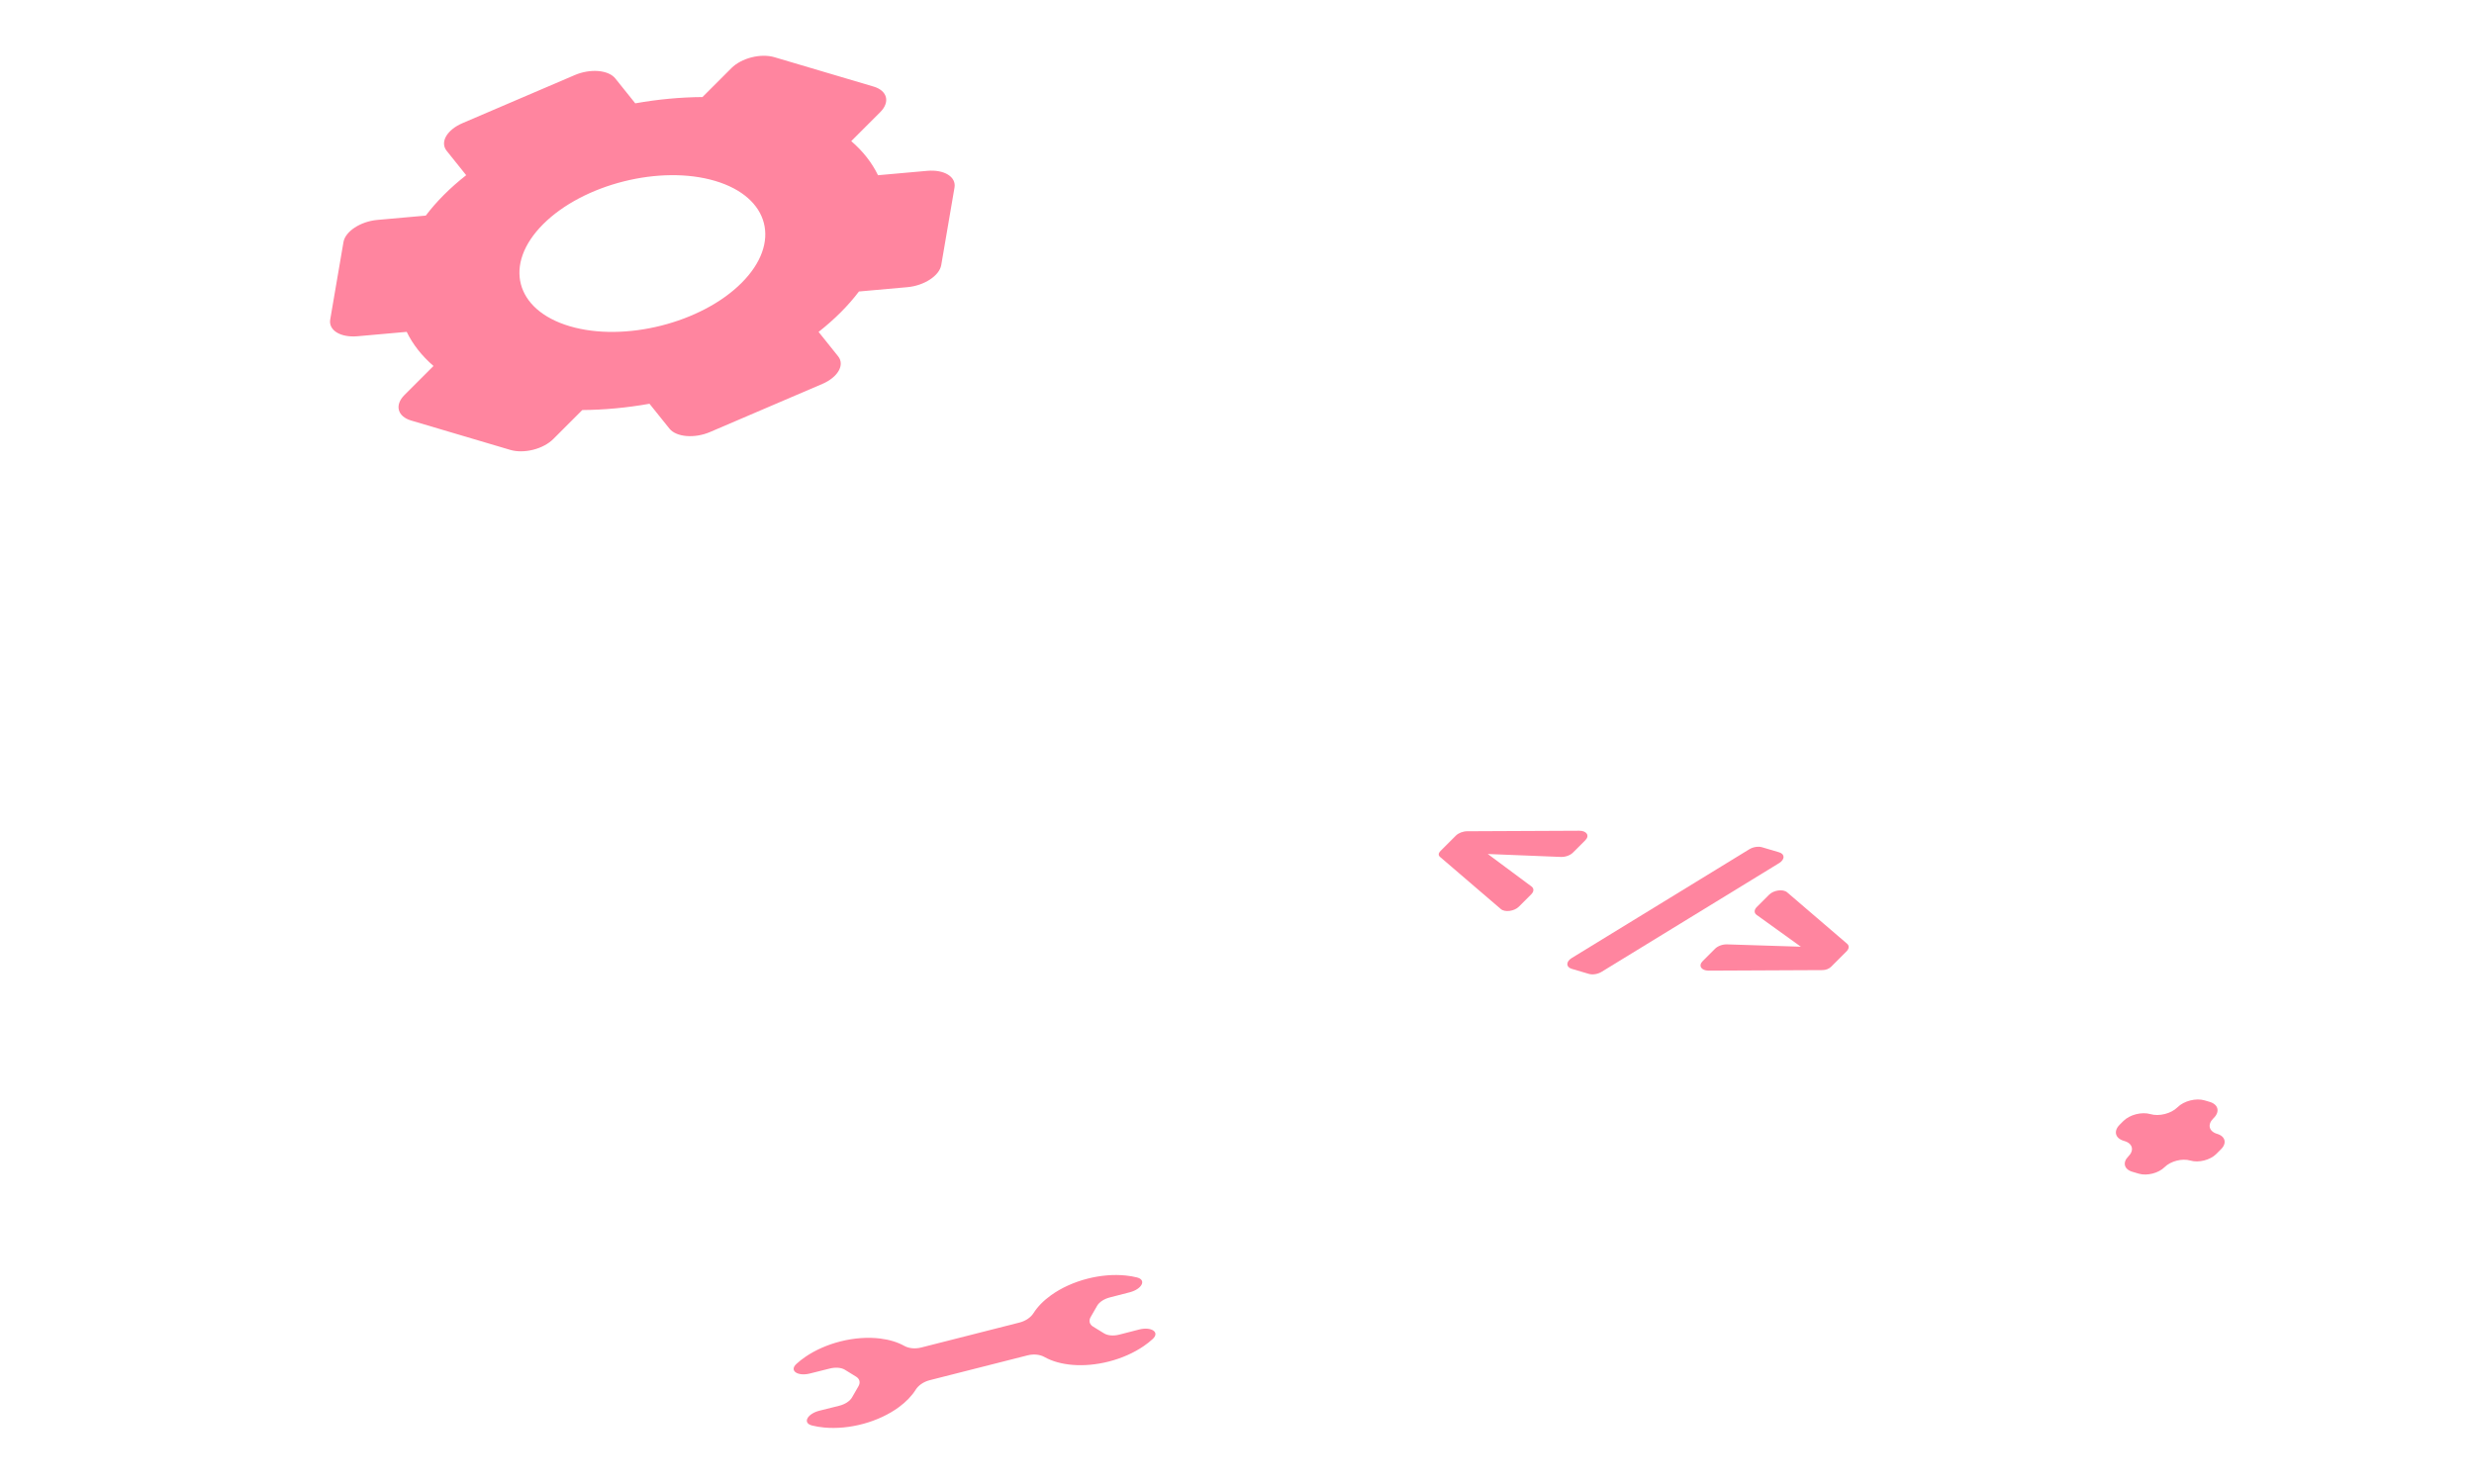 <svg width="250" height="150" viewBox="0 0 449 327" fill="none" xmlns="http://www.w3.org/2000/svg">
<path d="M27.665 53.336L24.741 70.421C24.548 71.555 25.072 72.578 26.197 73.267C27.323 73.955 28.958 74.252 30.743 74.093L41.595 73.125C42.934 75.893 44.935 78.431 47.496 80.643L41.1 87.039C40.038 88.1 39.596 89.289 39.87 90.343C40.143 91.397 41.111 92.231 42.56 92.66L64.411 99.132C65.86 99.562 67.671 99.551 69.446 99.104C71.221 98.657 72.815 97.809 73.877 96.748L80.273 90.352C85.116 90.319 90.096 89.853 95.076 88.967L99.476 94.452C100.981 96.325 104.995 96.658 108.399 95.202L133.174 84.589C134.813 83.882 136.097 82.849 136.748 81.714C137.398 80.579 137.362 79.435 136.647 78.531L132.327 73.136C135.864 70.358 138.859 67.358 141.218 64.231L151.887 63.277C155.588 62.947 158.951 60.752 159.348 58.4L162.272 41.315C162.465 40.181 161.941 39.158 160.816 38.469C159.691 37.781 158.056 37.484 156.27 37.643L145.418 38.611C144.087 35.852 142.104 33.324 139.523 31.095L145.919 24.699C146.98 23.637 147.423 22.448 147.149 21.394C146.875 20.34 145.907 19.507 144.459 19.078L122.607 12.605C121.159 12.176 119.347 12.186 117.572 12.633C115.797 13.081 114.204 13.928 113.142 14.99L106.746 21.386C101.903 21.419 96.923 21.884 91.943 22.77L87.548 17.287C87.191 16.84 86.677 16.465 86.035 16.186C85.393 15.906 84.636 15.726 83.807 15.656C82.978 15.586 82.094 15.629 81.205 15.78C80.316 15.931 79.439 16.189 78.625 16.538L53.85 27.15C52.212 27.857 50.927 28.89 50.276 30.025C49.626 31.16 49.662 32.304 50.377 33.209L54.697 38.603C51.157 41.38 48.158 44.379 45.796 47.505L35.127 48.459C31.425 48.789 28.062 50.984 27.665 53.336ZM109.517 39.857C121.568 43.427 124.188 53.511 115.358 62.341C106.528 71.171 89.547 75.448 77.496 71.879C65.445 68.309 62.825 58.225 71.655 49.395C80.485 40.566 97.466 36.288 109.517 39.857Z" fill="#FF859F"/>
<path d="M343.932 187.808C345.227 188.191 345.222 189.392 343.923 190.188L304.814 214.145C303.974 214.66 302.832 214.841 301.995 214.593L298.233 213.479C296.938 213.095 296.942 211.895 298.242 211.099L337.35 187.141C338.191 186.627 339.332 186.445 340.17 186.693L343.932 187.808Z" fill="#FF859F"/>
<path d="M348.715 208.608L338.969 201.597C338.379 201.172 338.391 200.476 339 199.867L341.727 197.14C342.733 196.134 344.801 195.859 345.681 196.614L358.903 207.956C359.406 208.387 359.359 209.044 358.785 209.617L355.353 213.05L348.715 208.608ZM329.82 209.047C330.422 208.445 331.475 208.062 332.444 208.093L348.715 208.608L355.353 213.05C354.924 213.478 354.188 213.76 353.488 213.763L328.415 213.88C326.772 213.888 326.073 212.794 327.079 211.788L329.82 209.047Z" fill="#FF859F"/>
<path d="M279.744 188.178L295.854 188.826C296.829 188.865 297.897 188.481 298.506 187.872L301.233 185.145C302.239 184.139 301.54 183.045 299.897 183.053L275.218 183.168C274.28 183.172 273.293 183.55 272.719 184.124L269.287 187.556L279.744 188.178ZM289.326 197.052C289.928 196.45 289.947 195.761 289.374 195.335L279.744 188.178L269.287 187.556C268.858 187.984 268.824 188.474 269.198 188.796L282.632 200.318C283.512 201.073 285.579 200.799 286.585 199.793L289.326 197.052Z" fill="#FF859F"/>
<path fill-rule="evenodd" clip-rule="evenodd" d="M434.531 255.733C432.723 255.197 430.177 255.844 428.844 257.177C427.512 258.51 424.966 259.156 423.158 258.621L421.721 258.195C419.914 257.66 419.529 256.145 420.862 254.812C422.195 253.48 421.811 251.965 420.003 251.43L419.843 251.382C417.948 250.821 417.544 249.232 418.942 247.834L419.767 247.01C421.165 245.612 423.835 244.934 425.73 245.496C427.626 246.057 430.296 245.379 431.694 243.981C433.092 242.583 435.762 241.905 437.657 242.466L438.775 242.797C440.671 243.359 441.074 244.947 439.676 246.345L439.558 246.463C438.225 247.796 438.61 249.311 440.417 249.846C442.225 250.382 442.609 251.896 441.277 253.229L440.217 254.289C438.884 255.622 436.338 256.268 434.531 255.733Z" fill="#FF859F"/>
<path d="M198.578 294.083C197.31 294.41 196.032 294.308 195.231 293.816L192.796 292.32C191.998 291.83 191.793 291.028 192.26 290.216L193.697 287.716C194.16 286.911 195.213 286.218 196.466 285.894L200.885 284.752C203.503 284.076 204.669 282.028 202.456 281.48C201.679 281.287 200.855 281.145 199.992 281.057C197.35 280.785 194.449 281.023 191.61 281.744C188.614 282.505 185.817 283.771 183.561 285.385C181.889 286.581 180.569 287.93 179.681 289.337C179.114 290.236 178.002 291.061 176.595 291.419L165.758 294.176L154.923 296.927C153.515 297.285 152.142 297.09 151.214 296.57C149.764 295.757 147.962 295.201 145.923 294.947C143.171 294.604 140.109 294.826 137.113 295.586C134.273 296.307 131.608 297.483 129.415 298.983C128.698 299.473 128.042 299.992 127.451 300.531C125.767 302.07 127.771 303.313 130.395 302.657L134.82 301.55C136.076 301.236 137.334 301.342 138.126 301.829L140.583 303.342C141.38 303.832 141.584 304.633 141.118 305.444L139.693 307.923C139.224 308.739 138.148 309.44 136.876 309.757L132.514 310.847C129.874 311.506 128.679 313.565 130.907 314.115C131.741 314.321 132.629 314.47 133.561 314.556C136.304 314.812 139.311 314.524 142.227 313.728C145.143 312.932 147.847 311.661 150.019 310.064C151.612 308.892 152.87 307.582 153.722 306.218C154.287 305.314 155.403 304.482 156.818 304.123L167.59 301.387L178.36 298.653C179.774 298.294 181.152 298.492 182.08 299.017C185.449 300.922 190.718 301.42 196.234 300.022C199.087 299.298 201.764 298.115 203.964 296.605C204.676 296.117 205.329 295.6 205.917 295.062C207.606 293.516 205.574 292.279 202.943 292.958L198.578 294.083Z" fill="#FF859F"/>
</svg>
